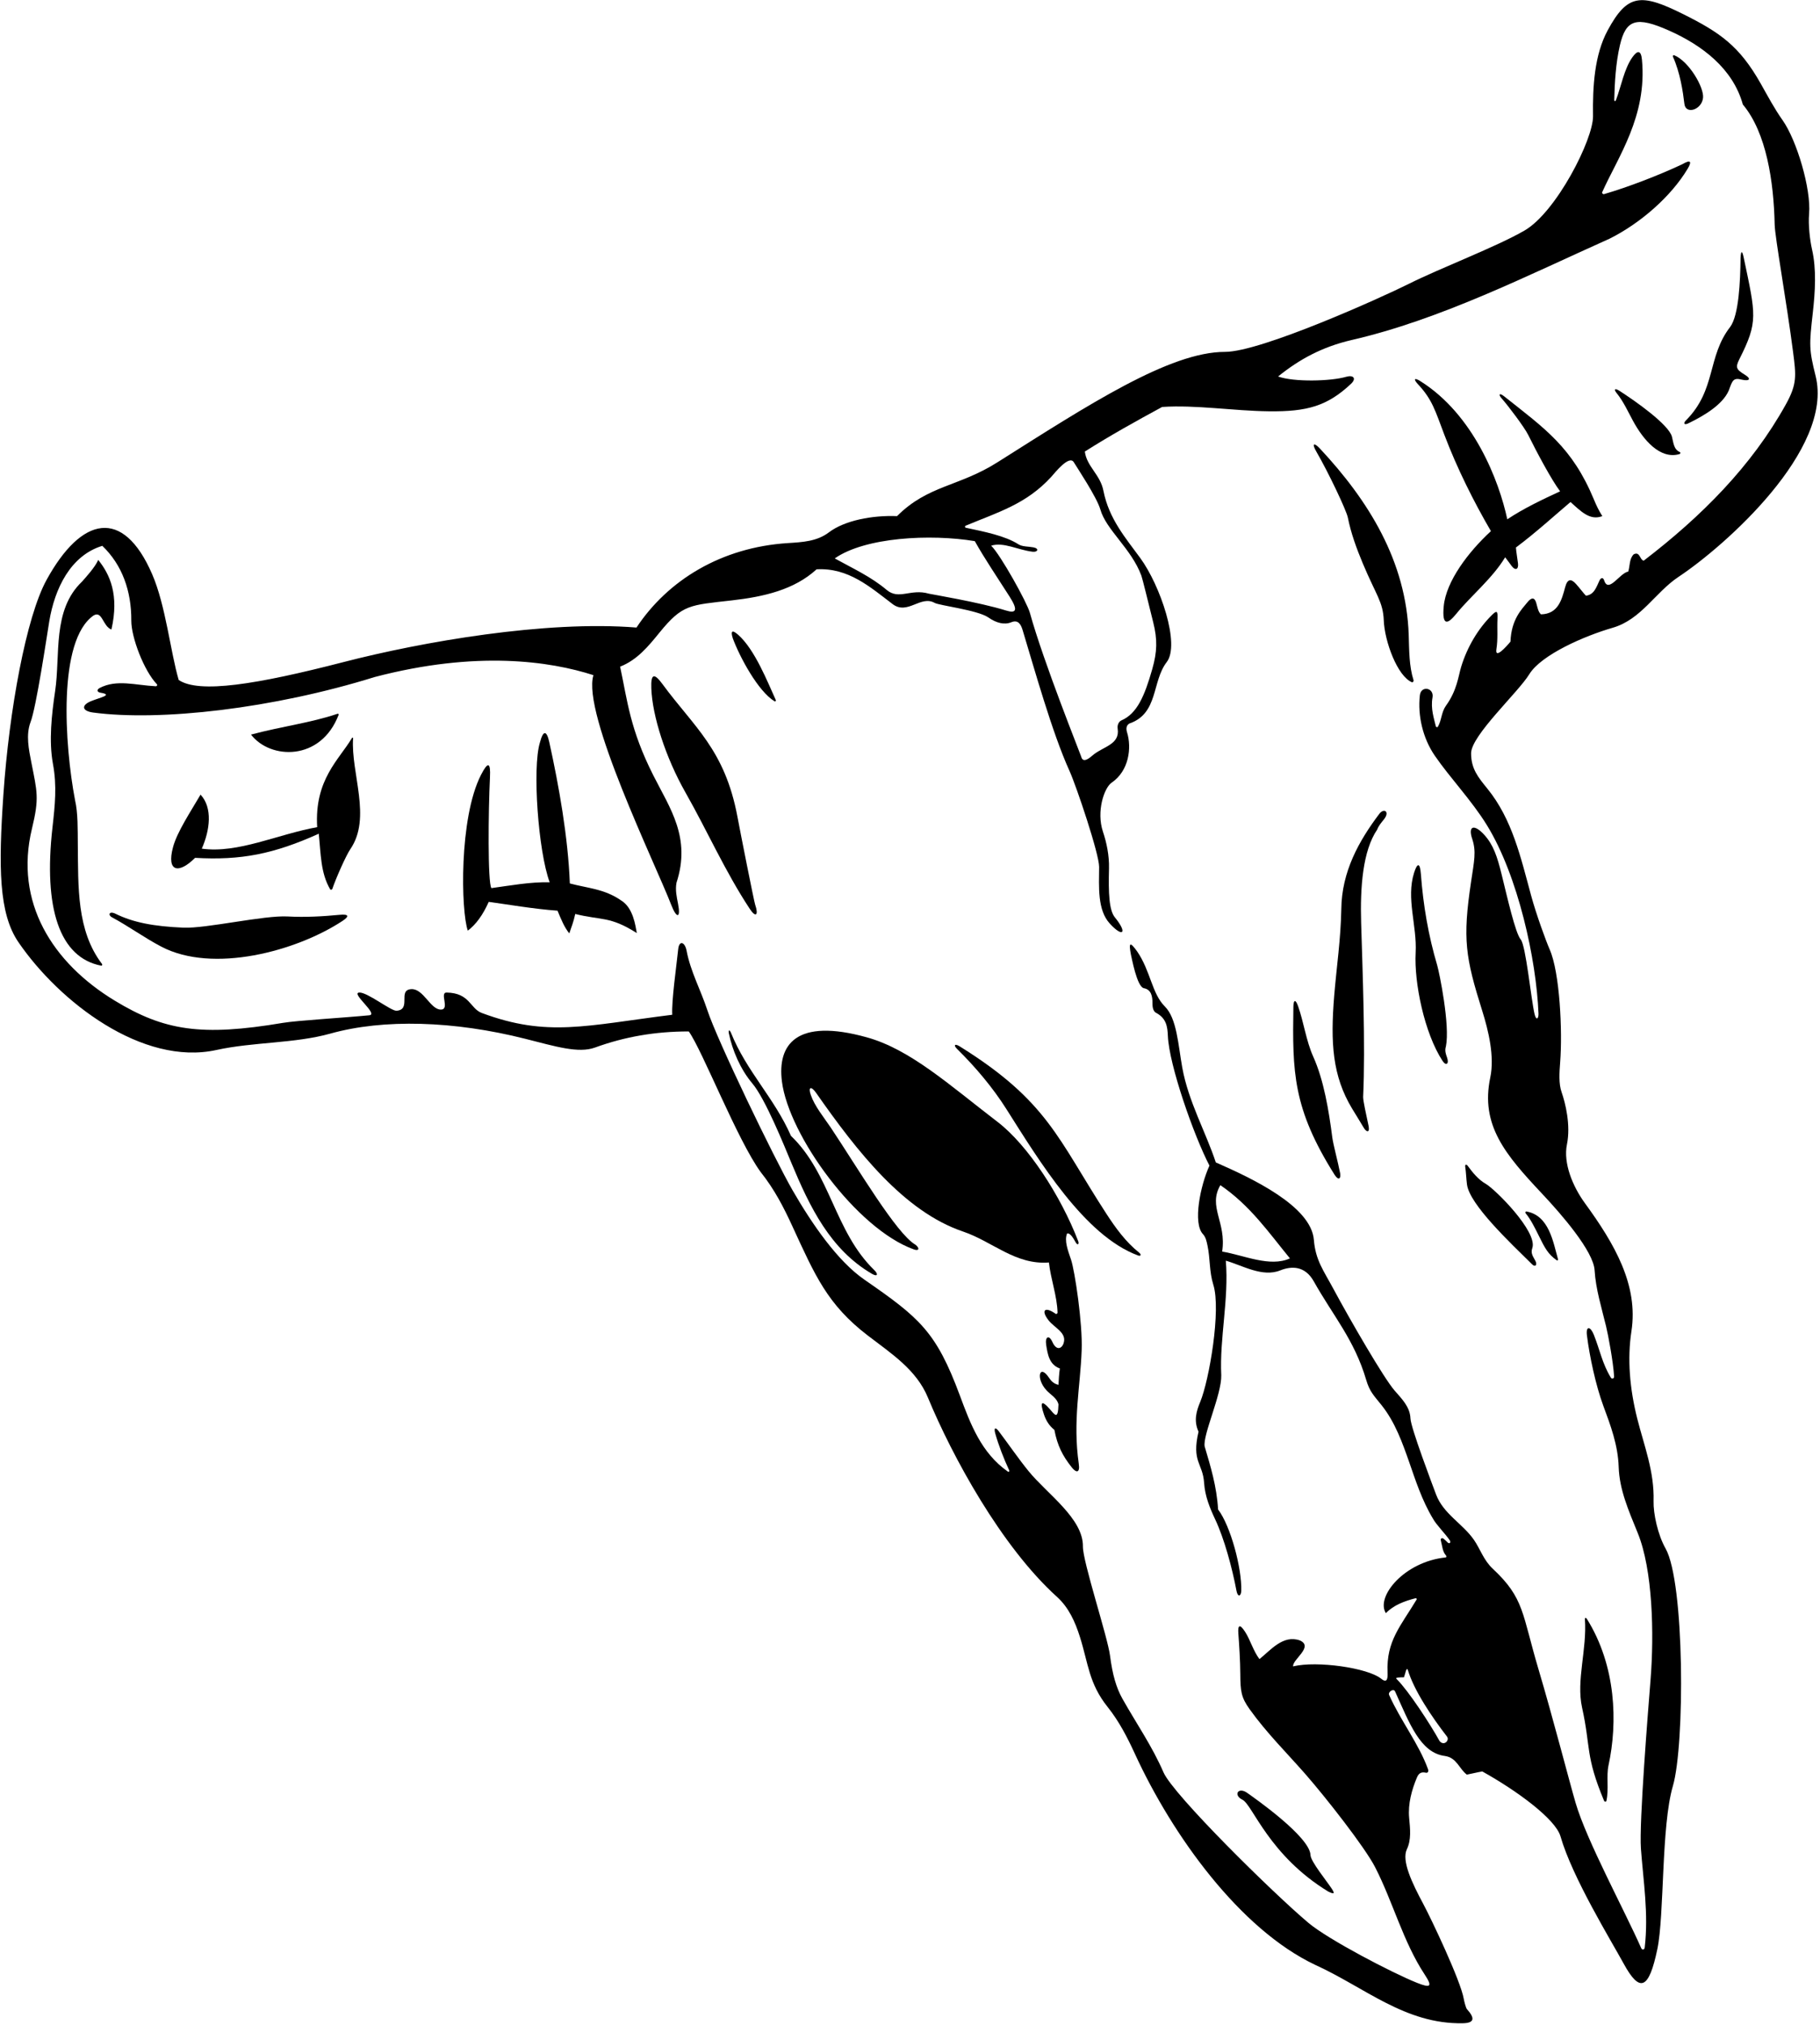 <?xml version="1.0" encoding="UTF-8"?>
<svg xmlns="http://www.w3.org/2000/svg" xmlns:xlink="http://www.w3.org/1999/xlink" width="542pt" height="603pt" viewBox="0 0 542 603" version="1.1">
<g id="surface1">
<path style=" stroke:none;fill-rule:nonzero;fill:rgb(0%,0%,0%);fill-opacity:1;" d="M 480.258 186.91 C 488.777 184.445 492.922 176.363 499.895 171.738 C 513.547 162.68 546.18 133.871 540.691 111.945 C 538.699 103.98 538.785 102.66 539.844 93.258 C 540.574 86.785 540.977 80.184 539.621 74.242 C 538.984 71.453 538.469 66.906 538.75 63.691 C 539.402 56.281 535.066 41.742 530.863 35.797 C 528.402 32.32 526.418 28.555 524.344 24.891 C 518.004 13.676 512.234 9.676 501.188 4.172 C 488.574 -2.109 484.625 -1.773 478.773 9.031 C 474.84 16.297 474.27 25.668 474.406 34.562 C 474.512 41.484 463.449 63.195 453.996 68.645 C 445.484 73.555 429.145 79.719 419.555 84.512 C 411.316 88.633 375.496 104.777 364.82 104.766 C 348.34 104.742 324.055 120.566 296.996 137.672 C 285.504 144.938 276.367 144.438 267.141 153.668 C 259.797 153.379 251.551 154.934 246.836 158.512 C 243.266 161.219 238.945 161.422 234.621 161.699 C 214.809 162.961 198.887 172.75 189.547 186.848 C 162.508 184.656 125.648 191.098 102.34 197.117 C 76.289 203.844 59.305 206.535 53.223 202.465 C 50.762 194.133 49.367 180.289 45.297 170.922 C 36.629 150.969 24.234 153.777 13.875 172.641 C 7.777 183.742 2.727 211.574 1.02 236.453 C -0.477 258.227 -0.379 271.961 5.492 280.535 C 17.629 298.266 42.414 317.465 64.438 312.625 C 75.449 310.207 87.77 310.711 98.395 307.738 C 114.242 303.305 135.203 303.926 156.445 309.297 C 165.496 311.582 172.254 313.691 177.195 311.895 C 186.082 308.664 195.152 307.098 205.117 307.098 C 209.113 312.629 219.609 339.488 226.516 348.945 C 230.723 354.223 233.445 359.617 235.953 365.059 C 242.719 379.746 246.395 388.414 258.414 397.625 C 265.453 403.02 272.902 407.812 276.324 416.086 C 283.555 433.57 298.176 460.449 314.766 475.441 C 318.281 478.621 320.191 482.887 321.621 487.434 C 324.113 495.336 324.258 501.219 329.852 508.23 C 333.301 512.547 335.746 517.332 337.984 522.199 C 349.215 546.621 369.27 574.367 391.59 584.98 C 406.445 591.711 418.441 602.723 435.617 602.398 C 439.062 602.336 439.34 600.957 436.859 598.199 C 436.516 597.82 436.016 595.75 435.922 595.191 C 434.996 589.715 426.129 571.121 423.879 566.926 C 420.473 560.582 417.344 553.996 418.965 550.605 C 420.324 547.766 419.953 544.547 419.648 541.258 C 419.254 537.027 420.465 532.828 421.926 529.324 C 422.562 527.727 423.453 527.551 424.66 527.812 C 425.078 527.918 425.539 527.559 425.266 526.762 C 422.555 519.234 417.047 512.219 413.684 504.66 C 413.281 503.762 415.004 502.602 415.453 503.598 C 419.738 513.051 422.93 521.906 430.32 522.824 C 433.844 523.363 434.52 526.613 436.82 528.375 C 438.312 528.105 439.801 527.699 441.426 527.426 C 451.613 533.086 463.23 541.566 464.719 546.758 C 468.238 559.012 479.801 577.805 483.512 584.617 C 488.391 593.57 491.07 592.262 493.562 580.324 C 495.691 570.133 494.672 543.777 498.188 531.77 C 501.781 519.5 501.699 471.09 496.012 461.055 C 493.691 456.953 492.332 450.625 492.438 446.922 C 492.691 438.125 489.629 430.48 487.586 422.414 C 485.309 413.41 484.586 404.523 485.844 396.367 C 487.957 382.625 480.844 370.383 471.992 358.234 C 468.305 353.176 465.504 346.277 466.637 340.75 C 467.812 335.012 466.184 328.434 465.051 325.195 C 464.168 322.688 464.367 319.484 464.621 316.242 C 465.336 307.039 464.52 289.547 461.5 282.699 C 460.477 280.379 457.543 272.418 455.98 266.68 C 452.879 255.285 450.352 243.914 442.93 234.793 C 440.211 231.453 438.078 228.879 438.098 224.266 C 438.117 218.98 452.133 206.129 455.402 200.781 C 458.984 194.922 471.898 189.324 480.258 186.91 Z M 287.578 156.523 C 297.324 152.441 305.566 150.137 313.047 142 C 314.086 140.848 318.465 135.25 319.82 137.688 C 320.723 139.18 326.59 147.98 327.672 151.637 C 329.367 157.758 336.914 163.301 339.906 171.41 C 340.238 172.309 341.934 179.281 343.434 185.301 C 344.719 190.449 344.621 194.043 343.133 199.266 C 340.887 207.129 338.66 212.469 333.945 214.5 C 333.199 214.824 332.672 215.855 332.84 216.922 C 333.586 221.789 328.43 222.215 325.227 225.027 C 323.637 226.426 322.387 226.895 321.973 225.25 C 321.824 224.668 310.781 197.211 306.695 182.438 C 305.848 179.379 297.98 165.199 295.172 162.469 C 298.887 161.309 303.004 163.73 307.516 164.273 C 309.059 164.461 309.527 163.301 307.77 162.973 C 306.309 162.695 304.438 162.797 303.297 162.062 C 299.281 159.492 293.016 158.285 287.652 157.137 C 287.316 157.062 287.266 156.652 287.578 156.523 Z M 290.297 161.117 C 293.227 166.359 296.812 171.605 300.66 177.641 C 303.266 181.727 302.629 182.723 299.531 181.754 C 291.777 179.332 277.117 176.902 276.629 176.762 C 271.184 175.176 267.723 178.73 264.066 175.652 C 259.371 171.699 254.23 169.383 248.59 166.262 C 257.637 159.941 277.047 158.926 290.297 161.117 Z M 428.695 518.355 C 425.918 513.305 419.438 503.41 415.969 499.961 C 415.176 499.395 416.98 499.41 418.109 499.395 C 418.559 498.168 418.789 496.348 419.238 497.141 C 421.047 503.285 426.484 511.32 430.918 517.047 C 431.773 518.148 430.023 520.016 428.695 518.355 Z M 454.91 179.27 C 453.152 181.434 450.078 184.387 449.82 191.043 C 448.469 192.668 445.195 196.281 445.625 193.348 C 446.133 190.098 445.801 187.305 445.949 184.34 C 446.07 181.84 445.762 181.66 444.277 183.133 C 440.203 187.176 436.961 192.574 435.129 198.562 C 434.305 201.258 433.938 205.535 430.594 210.137 C 429.219 212.078 429.328 214.457 428.195 216.391 C 428.066 216.613 427.652 216.516 427.586 216.23 C 427.086 214.031 426 211.008 426.602 207.684 C 427.133 204.73 423.18 204.027 422.84 207 C 422.148 213.023 423.707 219.793 427.285 224.996 C 431.887 231.691 438.246 238.293 442.77 245.629 C 452.133 260.809 457.539 285.781 458.168 301.797 C 458.227 303.285 457.484 304.008 456.992 301.922 C 455.953 297.516 454.402 281.516 452.879 279.73 C 451.281 277.859 448.902 267.305 447.176 260.305 C 445.875 255.031 444.734 251.562 442.062 248.609 C 439.02 245.254 437.07 245.82 438.469 249.895 C 439.664 253.609 439.023 256.289 438.074 262.633 C 435.527 279.645 436.41 285.055 441.41 300.953 C 443.273 306.875 445.121 314.57 443.812 320.785 C 440.828 334.984 448.23 343.715 459.258 355.434 C 465.109 361.648 474.535 372.551 474.875 378.195 C 475.211 383.801 476.941 389.312 478.293 394.887 C 478.926 397.496 480.418 405.434 480.68 409.789 C 480.727 410.523 480.004 410.645 479.699 410.148 C 477.164 406.008 476.434 401.895 474.637 397.383 C 473.652 394.914 472.227 394.645 472.594 397.609 C 473.367 403.824 475.223 412.488 477.48 418.59 C 479.633 424.391 481.832 430.238 482.047 436.766 C 482.27 443.484 484.867 449.438 487.734 456.469 C 492.18 467.383 492.633 486.352 491.543 500.062 C 490.84 508.902 488.102 542.691 488.668 550.395 C 489.383 560.117 490.98 569.809 489.797 579.859 C 489.711 580.574 489.035 580.664 488.75 580.023 C 483.777 568.758 472.512 548.031 469.23 536.828 C 467.371 530.488 462.402 511.215 458.203 497.129 C 453.215 480.387 453.992 475.887 444.559 467.086 C 441.812 464.531 440.793 461.137 438.938 458.469 C 435.539 453.582 429.844 450.773 427.656 444.949 C 426.621 442.191 420.137 425.102 420.035 422.32 C 419.91 418.867 417.426 416.465 415.277 413.98 C 412.047 410.238 402.109 393.086 397.016 383.605 C 394.148 378.27 391.758 375.191 391.273 369.156 C 390.461 359.074 372.746 350.773 362.07 346.102 C 359.109 337.094 353.898 327.977 352.074 317.824 C 350.855 311.051 350.477 303.227 346.891 299.66 C 343.02 295.816 342.656 289.121 338.641 283.266 C 336.57 280.406 336.07 280.422 336.785 284.211 C 337.004 284.977 338.551 293.781 340.629 294.223 C 342.863 294.625 343.203 296.648 343.211 298.637 C 343.211 299.277 343.18 301.004 344.309 301.57 C 347.375 303.215 347.68 305.723 347.797 308.461 C 348.16 317.094 355.477 337.988 360.176 347.047 C 357.426 353.094 355.199 364.199 358.23 367.434 C 359.086 368.348 359.328 369.598 359.594 370.848 C 360.426 374.734 360.086 378.555 361.332 382.527 C 363.684 389.992 360.105 410.938 357.438 417.371 C 356.281 420.156 355.434 422.984 356.926 426.27 C 354.801 435.297 358.199 435.602 358.582 441.492 C 358.84 445.445 360.273 448.961 361.895 452.398 C 364.57 458.078 366.938 466.777 368.227 473.645 C 368.613 475.664 369.602 475.277 369.652 473.66 C 369.855 466.906 366.461 454.297 362.746 449.426 C 362.34 442.52 360.512 436.629 358.754 430.672 C 358.121 427.309 363.828 415.211 363.695 409.477 C 363.152 398.508 365.996 386.859 365.051 375.352 C 370.027 376.773 375.938 380.371 381.234 378.254 C 384.66 376.887 388.648 376.859 391.258 381.527 C 396.938 391.68 403.336 398.883 406.855 410.848 C 407.891 414.371 409.102 415.453 411.426 418.367 C 415.492 423.469 417.645 429.574 419.758 435.609 C 421.422 440.363 423.445 446.758 426.801 452.27 C 427.797 454.059 430.371 456.598 431.727 458.59 C 432.215 459.309 431.602 459.785 431.062 459.207 C 430.789 458.922 430.352 458.488 429.902 458.137 C 429.457 457.785 428.898 458.051 429.09 458.68 C 429.5 460.238 429.578 461.988 430.602 463.102 C 430.789 463.305 430.77 463.688 430.523 463.711 C 418.238 464.949 409.605 475.414 412.719 480.301 C 415.012 477.883 418.383 476.66 421.59 475.848 C 421.793 475.797 421.969 476.082 421.855 476.273 C 417.129 484.145 412.812 488.574 413.219 497.934 C 413.297 499.746 413.129 501.289 411.289 499.797 C 407.344 496.602 392.191 494.406 385.09 496.145 C 384.82 494.113 391.32 490.32 387.121 488.426 C 382.113 486.645 378.457 491.27 375.07 493.98 C 373.223 491.547 372.352 488.273 370.801 485.871 C 369.164 483.332 368.605 483.91 368.781 486.305 C 369.039 489.777 369.34 494.531 369.363 498.379 C 369.398 503.52 369.594 505.34 372.129 508.883 C 377.188 515.953 383.176 521.867 388.684 528.148 C 394.855 535.191 406.453 549.984 409.516 555.941 C 414.801 566.227 417.852 578.141 424.242 587.844 C 426.66 591.516 426.121 592.02 421.926 590.34 C 414.496 587.359 395.547 577.465 389.68 572.535 C 379.188 563.727 349.414 534.406 346.488 527.691 C 343.078 519.852 338.551 513.379 334.281 505.816 C 332.422 502.52 331.289 498.574 330.57 492.961 C 329.848 487.312 322.434 464.969 322.496 460.465 C 322.617 452.094 311.785 444.762 306.281 437.98 C 303.219 434.203 300.473 430.164 297.445 426.152 C 296.406 424.773 295.945 425.113 296.371 426.742 C 297.383 430.336 298.938 434.34 300.539 437.77 C 300.691 438.094 300.414 438.344 300.133 438.145 C 292.227 432.59 289.027 424.051 285.84 415.469 C 278.797 396.504 273.91 392.398 257.422 381.004 C 249.406 375.465 241.832 364.453 236.039 354.41 C 230.613 345 213.613 309.781 210.656 300.789 C 208.637 294.656 205.637 289.246 204.473 283.086 C 203.969 280.414 202.254 279.867 201.969 282.617 C 201.418 287.887 199.961 297.984 200.199 302.133 C 174.445 305.352 163.039 308.883 143.504 301.613 C 139.938 300.289 139.973 295.652 133.008 295.52 C 130.805 295.48 134.055 300.551 131.312 300.59 C 128.188 300.637 126.129 294.344 122.512 294.504 C 118.297 294.695 122.66 300.57 118.109 300.938 C 116.461 301.07 109.297 295.309 106.938 295.52 C 104.457 295.742 112.816 302.012 109.984 302.289 C 102.523 303.023 88.547 303.828 84.234 304.551 C 59.957 308.637 48.906 306.887 34.152 297.918 C 15.586 286.641 4.203 268.617 9.52 246.707 C 11.754 237.492 11.051 235.781 9.305 226.852 C 8.57 223.102 7.676 218.852 9.074 215.059 C 10.797 210.699 13.961 189.289 14.672 184.996 C 16.281 175.281 20.973 165.422 30.469 162.516 C 36.383 168.18 39.156 175.973 39.102 184.77 C 39.074 189.754 42.879 199.734 46.727 203.727 C 46.953 203.961 46.723 204.34 46.387 204.324 C 40.324 204.02 34.754 202.184 29.676 204.844 C 28.77 205.32 28.859 206.066 29.902 206.238 C 33.879 206.895 29.816 207.645 27.074 208.777 C 24.141 209.992 24.379 211.703 27.754 212.152 C 47.738 214.812 81.32 210.996 111.535 201.59 C 141.922 193.617 163.836 196.867 176.727 201.02 C 173.227 212.305 195.125 257.082 199.926 269.492 C 201.496 273.543 202.789 273.488 201.918 269.062 C 201.527 267.082 201.055 264.984 201.461 262.816 C 205.832 249.391 199.562 240.762 194.586 230.91 C 187.586 217.062 186.883 208.805 184.672 198.492 C 189.785 196.477 193.082 192.422 196.414 188.328 C 203.281 179.895 205.383 180.199 218.012 178.754 C 227.473 177.672 236.52 175.609 243.172 169.512 C 252.648 168.969 259.148 174.793 265.922 179.938 C 270.332 183.129 274.172 177.16 278.336 179.5 C 279.742 180.293 290.93 181.609 294.234 183.777 C 296.746 185.547 299.129 186.102 301.172 185.266 C 303.133 184.465 303.984 185.773 304.531 187.57 C 308.031 199.098 313.305 218.098 318.484 229.5 C 320.539 234.031 327.344 254.262 327.324 258.121 C 327.293 264.035 326.77 270.902 330.496 274.984 C 334.387 279.234 335.879 277.867 332.02 273.145 C 330.277 271.012 330.07 265.965 330.262 258.57 C 330.359 254.684 329.527 250.805 328.465 247.641 C 326.441 241.617 328.816 234.555 331.047 233.035 C 336.234 229.508 337.062 222.613 335.641 218.055 C 335.363 217.164 335.277 216.027 336.34 215.418 C 345.008 212.441 342.977 202.961 347.445 197.137 C 351.523 191.887 345.543 174.309 339.57 166.145 C 335.191 160.16 330.277 154.496 328.621 146.219 C 327.719 141.32 323.609 138.906 323.07 134.438 C 330.789 129.562 338.102 125.5 346.09 121.168 C 356.156 120.496 367.172 122.336 377.938 122.461 C 389.242 122.59 395.246 120.91 402.289 114.324 C 404.109 112.621 402.965 111.59 400.949 112.176 C 396.254 113.547 385.262 113.789 380.621 112.094 C 386.988 106.949 393.758 103.289 402.426 101.262 C 428.969 95.164 454.832 82.031 479.344 71.062 C 488.551 66.457 497.648 58.496 502.566 50.277 C 503.848 48.137 503.613 47.379 500.953 48.918 C 493.867 52.254 484.676 55.766 477.691 57.797 C 477.379 57.891 477.008 57.516 477.129 57.246 C 481.762 46.828 490.59 34.609 488.973 17.754 C 488.711 15.012 487.699 14.805 486.109 17.074 C 483.652 20.574 482.812 25.652 481.238 29.801 C 481.066 30.25 480.719 30.191 480.727 29.711 C 480.848 24.852 481.156 18.828 482.422 13.434 C 484.219 5.773 487.305 4.758 497.121 9.137 C 506.844 13.473 516.066 20.395 519.023 31.113 C 526.062 39.508 528.23 54.133 528.5 66.863 C 528.574 70.594 532.082 90.047 533.988 104.859 C 534.883 111.812 535.215 114.309 531.844 120.383 C 521.633 138.789 506.723 153.746 489.5 166.938 C 488.281 166.668 488.418 164.094 486.52 165.043 C 485.168 166.398 485.438 168.43 484.895 170.188 C 482.438 170.559 479.086 176.617 477.781 172.973 C 477.438 171.711 476.699 172.066 476.344 172.809 C 475.414 174.73 474.816 177.051 472.301 177.367 C 471.562 176.629 470.523 175.191 469.367 173.902 C 467.965 172.34 466.82 172.156 466.109 174.82 C 465.09 178.641 463.984 182.812 458.895 182.918 C 458.031 182.133 457.852 180.711 457.48 179.469 C 456.988 177.809 456.07 177.844 454.91 179.27 Z M 363.426 352.871 C 372.363 358.965 377.914 367.09 384.145 374.672 C 378.184 377.383 370.465 373.727 363.965 372.641 C 365.297 363.863 359.656 359.348 363.426 352.871 "/>
<path style=" stroke:none;fill-rule:nonzero;fill:rgb(0%,0%,0%);fill-opacity:1;" d="M 507.168 29.148 C 507.52 26.051 502.957 18.207 498.539 16.43 C 498.324 16.344 498.102 16.648 498.199 16.863 C 500.344 21.641 501.168 27.145 501.621 30.953 C 502.004 34.176 506.758 32.742 507.168 29.148 "/>
<path style=" stroke:none;fill-rule:nonzero;fill:rgb(0%,0%,0%);fill-opacity:1;" d="M 502.781 126.047 C 507.426 123.797 512.965 120.523 514.824 116.293 C 515.941 113.207 516.168 112.395 518.75 113.043 C 521.031 113.562 521.586 112.789 519.688 111.621 C 517.07 110.016 516.727 109.453 518.004 106.914 C 523.629 95.758 522.898 93.887 519.277 76.672 C 518.797 74.375 518.434 74.738 518.34 76.77 C 518.277 83.754 517.812 93.879 515.273 97.312 C 508.328 106.242 511.176 116.047 502.066 125.18 C 501.234 126.016 501.508 126.664 502.781 126.047 "/>
<path style=" stroke:none;fill-rule:nonzero;fill:rgb(0%,0%,0%);fill-opacity:1;" d="M 477.176 153.668 C 476.109 152.004 475.352 150.367 474.684 148.754 C 468.215 133.168 460.184 127.711 447.898 117.969 C 446.578 116.922 446.062 117.352 447.266 118.703 C 449.074 120.73 453.957 127.184 455.098 129.488 C 457.594 134.539 462.035 142.887 464.605 146.285 C 459.324 148.727 453.75 151.367 448.875 154.617 C 446.426 143.188 438.895 123.434 422.926 113.445 C 421.141 112.328 420.855 112.887 422.305 114.438 C 426.543 118.98 427.414 122.281 430.121 129.426 C 433.926 139.461 438.883 149.363 444 158.137 C 437.27 164.336 430.652 173.059 429.949 180.48 C 429.34 186.926 431.414 185.543 433.645 182.797 C 438.012 177.414 444.445 172.219 448.242 165.922 C 449.066 166.98 449.637 167.816 450.211 168.566 C 451.27 169.949 452.273 169.582 452.062 167.742 C 451.887 166.199 451.559 164.578 451.445 163.012 C 457.27 158.68 463.363 153.125 467.699 149.469 C 470.812 152.27 473.52 155.09 477.176 153.668 "/>
<path style=" stroke:none;fill-rule:nonzero;fill:rgb(0%,0%,0%);fill-opacity:1;" d="M 184.957 268.09 C 180.035 264.645 174.918 264.441 169.699 263.035 C 169.16 249.223 166.469 234.098 163.582 220.98 C 162.828 217.562 161.805 217.172 160.781 221.098 C 158.484 228.645 160.293 253.531 163.695 262.688 C 157.836 262.562 152.105 263.645 146.34 264.426 C 145.215 262.855 145.422 241.43 145.914 231.379 C 146.137 226.93 145.309 226.648 143.219 230.762 C 136.645 243.672 137.281 271.328 139.312 277.09 C 141.742 275.273 143.812 272.406 145.543 268.523 C 151.164 269.281 158.797 270.621 166.035 271.148 C 167.133 273.809 168.074 276.113 169.539 277.91 C 170.18 275.895 170.688 274.938 171.312 272.125 C 179.152 274.09 181.562 272.688 189.645 277.812 C 189.238 275.664 188.594 270.27 184.957 268.09 "/>
<path style=" stroke:none;fill-rule:nonzero;fill:rgb(0%,0%,0%);fill-opacity:1;" d="M 486.273 125.238 C 489.352 130.949 494.352 136.871 500.148 135.203 C 500.477 135.109 500.516 134.703 500.258 134.594 C 498.449 133.828 498.371 131.855 497.91 130.035 C 496.996 126.426 486.957 119.363 482.238 116.34 C 480.906 115.488 480.508 115.895 481.43 117.027 C 483.418 119.465 484.73 122.375 486.273 125.238 "/>
<path style=" stroke:none;fill-rule:nonzero;fill:rgb(0%,0%,0%);fill-opacity:1;" d="M 420.953 202.516 C 419.629 198.359 419.664 193.703 419.516 189.066 C 418.812 167.113 407.535 149.016 393.062 133.543 C 391.293 131.648 390.586 132.008 391.988 134.422 C 395.668 140.762 400.965 151.973 401.387 154.078 C 402.312 158.723 403.961 163.262 405.848 167.762 C 409.867 177.348 411.871 179.148 412.094 184.77 C 412.336 190.898 416.113 201.32 420.492 203.141 C 420.742 203.246 421.047 202.801 420.953 202.516 "/>
<path style=" stroke:none;fill-rule:nonzero;fill:rgb(0%,0%,0%);fill-opacity:1;" d="M 23.172 251.465 C 23.121 246.93 23.25 242.098 22.344 238.215 C 19.23 221.816 17.109 190.652 27.898 183.234 C 30.469 181.746 30.605 186.484 33.18 187.434 C 35.551 177.094 32.699 170.98 29.254 166.715 C 28.305 168.879 25.594 171.859 24.379 173.215 C 15.508 181.715 18.031 194.992 16.418 205.781 C 15.379 212.75 14.508 220.617 15.77 227.453 C 16.984 234.02 16.379 239.68 15.613 246.488 C 12.93 270.383 17.688 285.141 30.164 287.523 C 30.398 287.566 30.535 287.219 30.371 287 C 22.793 277.07 23.316 264.027 23.172 251.465 "/>
<path style=" stroke:none;fill-rule:nonzero;fill:rgb(0%,0%,0%);fill-opacity:1;" d="M 230.668 208.805 C 230.91 208.953 231.148 208.676 231.02 208.398 C 228.617 203.16 224.797 193.34 219.781 188.961 C 217.98 187.383 217.539 187.902 218.238 190.078 C 220.301 195.652 225.777 205.855 230.668 208.805 "/>
<path style=" stroke:none;fill-rule:nonzero;fill:rgb(0%,0%,0%);fill-opacity:1;" d="M 224.875 269.305 C 224.531 268.305 220.48 247.824 219.621 243.223 C 215.863 223.125 206.613 216.414 197.285 203.68 C 194.82 200.316 193.793 200.516 193.965 204.969 C 194.277 213.191 198.172 225.449 204.164 236.008 C 210.59 247.324 216.035 259.645 223.301 270.629 C 225.07 273.305 225.98 272.531 224.875 269.305 "/>
<path style=" stroke:none;fill-rule:nonzero;fill:rgb(0%,0%,0%);fill-opacity:1;" d="M 100.863 212.785 C 100.918 212.641 100.703 212.457 100.543 212.512 C 92.336 215.273 84.227 216.191 74.754 218.715 C 80.473 226.176 95.562 226.734 100.863 212.785 "/>
<path style=" stroke:none;fill-rule:nonzero;fill:rgb(0%,0%,0%);fill-opacity:1;" d="M 105.148 219.855 C 105.168 219.562 104.934 219.52 104.777 219.781 C 101.062 226.105 93.59 232.082 94.457 246.273 C 82.609 248.418 70.871 254.172 60.094 252.676 C 62.52 247.176 63.379 240.516 59.723 236.59 C 56.703 241.762 52.734 247.719 51.523 252.238 C 49.531 259.695 53.266 260.246 58.098 255.414 C 71.773 256.203 81.48 254.285 94.93 248.234 C 95.555 254.344 95.48 259.91 98.312 264.77 C 98.445 264.992 98.875 264.934 98.977 264.633 C 100.062 261.445 103.039 254.707 104.352 252.793 C 110.734 243.445 104.465 230.223 105.148 219.855 "/>
<path style=" stroke:none;fill-rule:nonzero;fill:rgb(0%,0%,0%);fill-opacity:1;" d="M 410.773 242.297 C 404.684 250.359 399.566 259.516 399.445 270.672 C 399.281 279.66 398.031 287.914 397.336 296.379 C 396.164 310.605 396.828 320.395 402.656 330.074 C 403.816 332.004 405.02 333.879 406.102 335.742 C 406.902 337.121 408.012 337.398 407.562 335.211 C 406.871 331.879 405.934 327.84 405.945 326.598 C 406.664 311.305 405.746 288.246 405.348 274.719 C 405.039 264.18 405.812 253.324 410.145 246.973 C 410.531 245.871 411.41 244.879 412.16 243.93 C 413.988 241.617 412.121 240.512 410.773 242.297 "/>
<path style=" stroke:none;fill-rule:nonzero;fill:rgb(0%,0%,0%);fill-opacity:1;" d="M 421.113 259.871 C 418.699 267.508 422.016 275.617 421.582 283.633 C 421.102 292.574 424.176 307.602 429.598 315.879 C 430.637 317.469 431.637 316.789 430.914 314.797 C 430.566 313.84 430.199 312.816 430.594 311.566 C 431.879 305.293 428.621 289.496 428 287.395 C 425.387 278.57 423.852 269.68 423.133 260.156 C 422.871 256.723 422.055 256.895 421.113 259.871 "/>
<path style=" stroke:none;fill-rule:nonzero;fill:rgb(0%,0%,0%);fill-opacity:1;" d="M 101.098 272.379 C 96.18 272.855 90.828 273.152 85.656 272.867 C 78.613 272.48 61.367 276.496 54.625 276.203 C 45.711 275.82 39.68 274.66 34.383 272.055 C 32.523 271.141 32.055 272.434 33.355 273.125 C 38.219 275.727 42.91 279.16 48.008 281.84 C 63.426 289.945 88.273 283.203 101.953 274.223 C 103.945 272.918 104.102 272.09 101.098 272.379 "/>
<path style=" stroke:none;fill-rule:nonzero;fill:rgb(0%,0%,0%);fill-opacity:1;" d="M 396.754 338.617 C 395.738 330.758 394.266 321.66 391.074 314.578 C 388.977 309.926 388.242 304.27 386.566 299.559 C 385.789 297.367 385.199 297.703 385.172 299.766 C 384.875 319.207 384.98 330.008 397.457 349.801 C 398.605 351.578 399.379 350.996 399.094 349.297 C 398.406 345.762 397.047 340.863 396.754 338.617 "/>
<path style=" stroke:none;fill-rule:nonzero;fill:rgb(0%,0%,0%);fill-opacity:1;" d="M 235.547 338.184 C 230.559 326.832 222.316 319.008 217.691 307.508 C 217.297 306.52 216.836 306.57 217.062 307.691 C 218.086 312.676 220.492 318.379 224.027 322.551 C 227.91 327.145 233.5 341.02 235.699 346.301 C 241.141 359.352 247.266 372.047 259.684 379.277 C 261.277 380.211 261.684 379.438 260.344 378.141 C 248.547 366.707 247.344 349.496 235.547 338.184 "/>
<path style=" stroke:none;fill-rule:nonzero;fill:rgb(0%,0%,0%);fill-opacity:1;" d="M 317.789 367.246 C 318.809 367.031 319.797 368.973 320.391 369.98 C 320.902 370.844 321.441 370.453 321.098 369.562 C 315.895 355.992 306.047 340.91 297.129 334.078 C 282.625 322.961 271.098 312.465 258.156 308.859 C 237.059 302.98 231.48 311.055 232.855 321.977 C 234.883 338.082 255.16 365.941 272.156 372 C 273.777 372.578 273.902 371.578 272.605 370.59 C 266.918 367.293 255.395 347.688 247.367 335.672 C 245.289 332.605 242.633 329.391 241.461 326.031 C 240.602 323.578 241.57 323.289 243.047 325.402 C 255.254 342.871 269.25 360.742 286.797 366.68 C 295.637 369.672 302.336 376.656 312.371 375.891 C 312.91 380.875 314.809 385.855 314.941 390.836 C 314.949 391.09 314.57 391.312 314.391 391.188 C 311.137 388.863 309.953 390.113 312.195 393.027 C 314.016 395.395 317.707 396.742 316.77 399.844 C 316.227 401.633 314.59 402.195 313.422 399.59 C 312.379 397.266 311.176 398.012 311.551 400.414 C 311.992 403.254 312.484 406.332 315.621 407.445 C 315.418 408.891 315.266 411.012 315.215 412.32 C 313.727 411.98 313.016 411.137 312.355 410.152 C 309.547 405.977 308.387 410.387 311.621 413.922 C 312.922 415.344 314.754 416.211 315.215 418.145 C 315.078 422.883 314.168 421.301 312.535 419.438 C 310.164 416.742 309.625 417.41 310.91 421.188 C 311.508 422.941 312.426 424.484 313.996 425.727 C 314.887 430.406 316.418 433.434 319.195 436.922 C 320.5 438.562 321.66 438.621 321.266 435.863 C 319.43 423.082 321.738 412.871 322.121 402.008 C 322.441 394.141 320.086 378.391 318.961 375.059 C 318.051 372.375 316.875 369.375 317.789 367.246 "/>
<path style=" stroke:none;fill-rule:nonzero;fill:rgb(0%,0%,0%);fill-opacity:1;" d="M 329.441 361.32 C 315.059 339.188 312.078 327.887 285.785 311.535 C 284.332 310.633 283.867 311.184 285.027 312.324 C 290.562 317.762 295.695 323.887 299.668 330.16 C 309.594 345.832 323.012 367.941 338.891 373.793 C 339.777 374.117 339.965 373.547 339.199 372.93 C 335.199 369.719 332.23 365.613 329.441 361.32 "/>
<path style=" stroke:none;fill-rule:nonzero;fill:rgb(0%,0%,0%);fill-opacity:1;" d="M 436.871 352.672 C 437.668 358.684 449.77 370.031 456.289 376.465 C 457.188 377.348 457.867 376.66 457.258 375.438 C 456.648 374.219 455.742 373.227 456.316 371.629 C 458.043 366.805 445.258 354.062 442.426 352.453 C 440.312 351.258 438.574 349.145 437.105 347.137 C 436.672 346.547 436.238 346.691 436.348 347.395 C 436.602 349.035 436.637 350.891 436.871 352.672 "/>
<path style=" stroke:none;fill-rule:nonzero;fill:rgb(0%,0%,0%);fill-opacity:1;" d="M 458.215 367.848 C 460.051 371.57 461.008 373.434 463.602 375.238 C 463.785 375.367 464.051 375.191 463.988 374.969 C 462.52 369.734 461.297 361.895 454.582 360.703 C 454.305 360.652 454.141 361.016 454.348 361.258 C 455.777 362.938 457.074 365.531 458.215 367.848 "/>
<path style=" stroke:none;fill-rule:nonzero;fill:rgb(0%,0%,0%);fill-opacity:1;" d="M 471.145 508.426 C 473.785 520.359 472.062 522.703 477.703 536.18 C 477.844 536.516 478.316 536.52 478.391 536.188 C 479.172 532.66 478.316 528.844 479.027 525.57 C 481.762 512.945 481.34 495.992 472.539 481.953 C 472.332 481.625 471.961 481.676 471.984 482.02 C 472.652 491.16 469.344 500.297 471.145 508.426 "/>
<path style=" stroke:none;fill-rule:nonzero;fill:rgb(0%,0%,0%);fill-opacity:1;" d="M 370.07 535.887 C 373.086 537.539 377.938 552.434 395.547 563.188 C 397.348 564.059 397.594 563.848 396.578 562.312 C 394.926 559.82 390.352 554.242 390.266 552.328 C 390.125 546.906 373.512 535.273 371.273 533.711 C 368.684 532.008 367.188 534.496 370.07 535.887 "/>
</g>
</svg>
